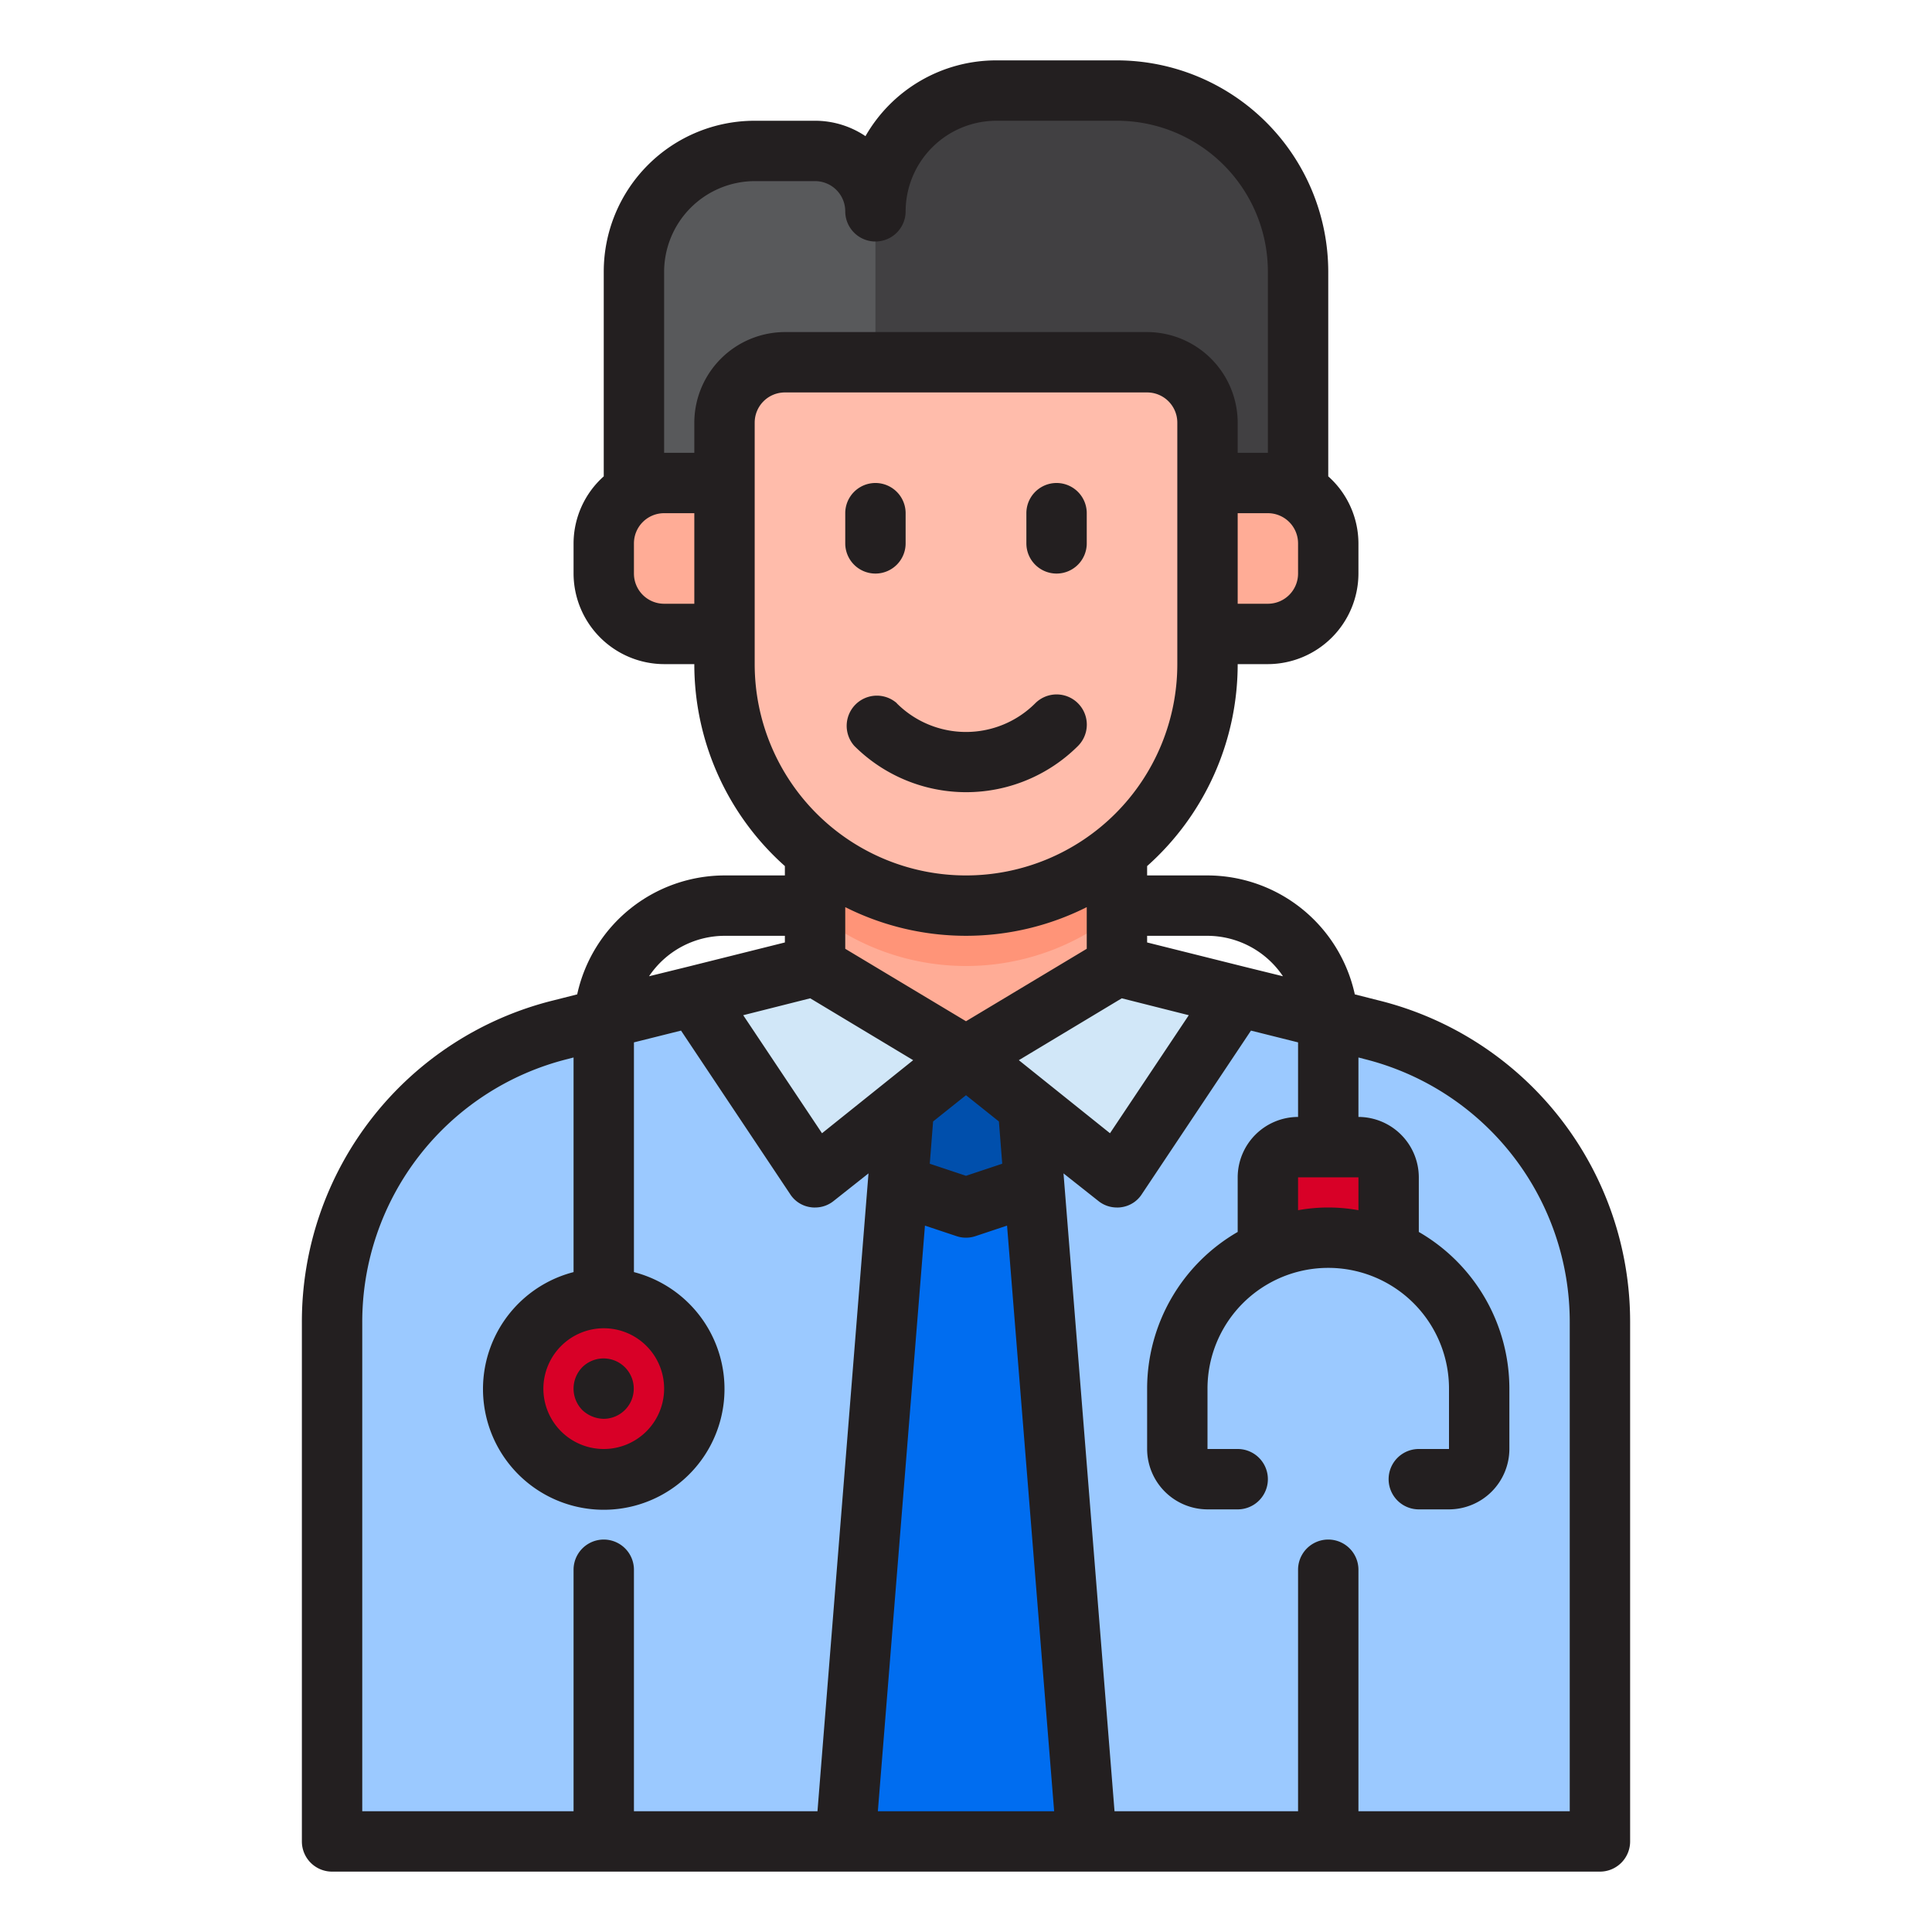 <svg height="512" viewBox="0 0 64 64" width="512" xmlns="http://www.w3.org/2000/svg"><g id="doctor-covid19-coronavirus-medical-healthcare"><path d="m27 32 5 3 5-3v-3.76a7.982 7.982 0 0 1 -10 0z" fill="#ffac96"/><path d="m32 30a7.963 7.963 0 0 1 -5-1.76v2a7.982 7.982 0 0 0 10 0v-2a7.963 7.963 0 0 1 -5 1.76z" fill="#ff9478"/><path d="m42 21a2.006 2.006 0 0 0 2-2v-1a2.006 2.006 0 0 0 -2-2h-2v5z" fill="#ffac96"/><path d="m22 16a2.006 2.006 0 0 0 -2 2v1a2.006 2.006 0 0 0 2 2h2v-5z" fill="#ffac96"/><path d="m32 40-2.26-.75-1.74 21.75h8l-1.74-21.75z" fill="#006df0"/><path d="m29.89 36.69-.15 2.56-1.74 21.75h-17v-17.19a9.992 9.992 0 0 1 7.57-9.7l1.46-.36 2.97-.75 4 6z" fill="#9bc9ff"/><circle cx="20" cy="46" fill="none" r="3"/><path d="m32 35-2.111 1.689-.149 2.561 2.26.75 2.26-.75-.149-2.561z" fill="#004fac"/><path d="m53 43.81v17.19h-17l-1.74-21.75-.15-2.56 2.89 2.31 4-6 2.97.75 1.46.36a9.992 9.992 0 0 1 7.57 9.7z" fill="#9bc9ff"/><path d="m45 38h-2a1 1 0 0 0 -1 1v2.422a4.95 4.95 0 0 1 4 0v-2.422a1 1 0 0 0 -1-1z" fill="#d80027"/><path d="m27 39 5-4-5-3-4 1z" fill="#d1e7f8"/><path d="m41 33-4-1-5 3 5 4z" fill="#d1e7f8"/><path d="m37 39 .054-.081-.509-.283z" fill="#d1e7f8"/><path d="m38 12h-12a2 2 0 0 0 -2 2v8a8 8 0 0 0 16 0v-8a2 2 0 0 0 -2-2z" fill="#ffbcab"/><circle cx="20" cy="46" fill="#d80027" r="3"/><path d="m21 16.279v-7.279a4 4 0 0 1 4-4h2a2 2 0 0 1 2 2 4 4 0 0 1 4-4h4a6 6 0 0 1 6 6v7.279a1.975 1.975 0 0 0 -1-.279h-2v-2a2 2 0 0 0 -2-2h-12a2 2 0 0 0 -2 2v2h-2a1.975 1.975 0 0 0 -1 .279z" fill="#414042"/><path d="m27 5h-2a4 4 0 0 0 -4 4v7.279a1.975 1.975 0 0 1 1-.279h2v-2a2 2 0 0 1 2-2h3v-5a2 2 0 0 0 -2-2z" fill="#58595b"/><g fill="#231f20"><path d="m45.67 33.14-.79-.2a5.006 5.006 0 0 0 -4.88-3.94h-2v-.31a8.955 8.955 0 0 0 3-6.69h1a3.009 3.009 0 0 0 3-3v-1a2.986 2.986 0 0 0 -1-2.22v-6.78a7.008 7.008 0 0 0 -7-7h-4a4.989 4.989 0 0 0 -4.33 2.51 2.994 2.994 0 0 0 -1.67-.51h-2a5 5 0 0 0 -5 5v6.78a2.986 2.986 0 0 0 -1 2.22v1a3.009 3.009 0 0 0 3 3h1a8.955 8.955 0 0 0 3 6.69v.31h-2a5.006 5.006 0 0 0 -4.88 3.94l-.79.2a10.968 10.968 0 0 0 -8.33 10.67v17.19a1 1 0 0 0 1 1h42a1 1 0 0 0 1-1v-17.19a10.968 10.968 0 0 0 -8.33-10.67zm-.67 5.86v1.09a5.6 5.6 0 0 0 -2 0v-1.09zm-5-8a3.025 3.025 0 0 1 2.5 1.34l-1.26-.31-3.24-.81v-.22zm-8 2.83-4-2.4v-1.38a8.9 8.9 0 0 0 8 0v1.38zm1.2 4.72-1.2.4-1.2-.4.11-1.4 1.09-.87 1.09.87zm3.96-5.48 2.22.56-2.61 3.91-3.02-2.42zm5.84-15.07v1a1 1 0 0 1 -1 1h-1v-3h1a1 1 0 0 1 1 1zm-20 2h-1a1 1 0 0 1 -1-1v-1a1 1 0 0 1 1-1h1zm0-6v1h-1v-6a3.009 3.009 0 0 1 3-3h2a1 1 0 0 1 1 1 1 1 0 0 0 2 0 3.009 3.009 0 0 1 3-3h4a5 5 0 0 1 5 5v6h-1v-1a3.009 3.009 0 0 0 -3-3h-12a3.009 3.009 0 0 0 -3 3zm2 8v-8a1 1 0 0 1 1-1h12a1 1 0 0 1 1 1v8a7 7 0 0 1 -14 0zm1.84 11.07 3.41 2.05-3.02 2.42-2.61-3.91zm-2.84-2.07h2v.22l-3.24.81-1.26.31a3.025 3.025 0 0 1 2.5-1.34zm-4 13a2 2 0 1 1 -2 2 2.006 2.006 0 0 1 2-2zm7.08 16h-6.08v-8a1 1 0 0 0 -2 0v8h-7v-16.19a8.978 8.978 0 0 1 6.81-8.73l.19-.05v7.11a4 4 0 1 0 2 0v-7.61l1.56-.39 3.61 5.41a.961.961 0 0 0 .68.44.757.757 0 0 0 .15.01.977.977 0 0 0 .62-.22l1.15-.91zm2 0 1.56-19.4 1.05.35a.986.986 0 0 0 .62 0l1.05-.35 1.56 19.4zm22.92 0h-7v-8a1 1 0 0 0 -2 0v8h-6.08l-1.69-21.13 1.15.91a.977.977 0 0 0 .62.22.757.757 0 0 0 .15-.01.961.961 0 0 0 .68-.44l3.61-5.41 1.56.39v2.47a2.006 2.006 0 0 0 -2 2v1.81a6 6 0 0 0 -3 5.19v2a2.006 2.006 0 0 0 2 2h1a1 1 0 0 0 0-2h-1v-2a4 4 0 0 1 8 0v2h-1a1 1 0 0 0 0 2h1a2.006 2.006 0 0 0 2-2v-2a6 6 0 0 0 -3-5.19v-1.81a2.006 2.006 0 0 0 -2-2v-1.97l.19.05a8.978 8.978 0 0 1 6.81 8.73z"/><path d="m29.707 23.293a1 1 0 0 0 -1.407 1.416 5.246 5.246 0 0 0 7.412 0 1 1 0 0 0 -1.421-1.409 3.244 3.244 0 0 1 -4.582 0z"/><path d="m29 19a1 1 0 0 0 1-1v-1a1 1 0 0 0 -2 0v1a1 1 0 0 0 1 1z"/><path d="m35 19a1 1 0 0 0 1-1v-1a1 1 0 0 0 -2 0v1a1 1 0 0 0 1 1z"/><path d="m20 47a1 1 0 1 0 -.71-1.71 1.014 1.014 0 0 0 0 1.42 1.052 1.052 0 0 0 .71.29z"/></g></g></svg>